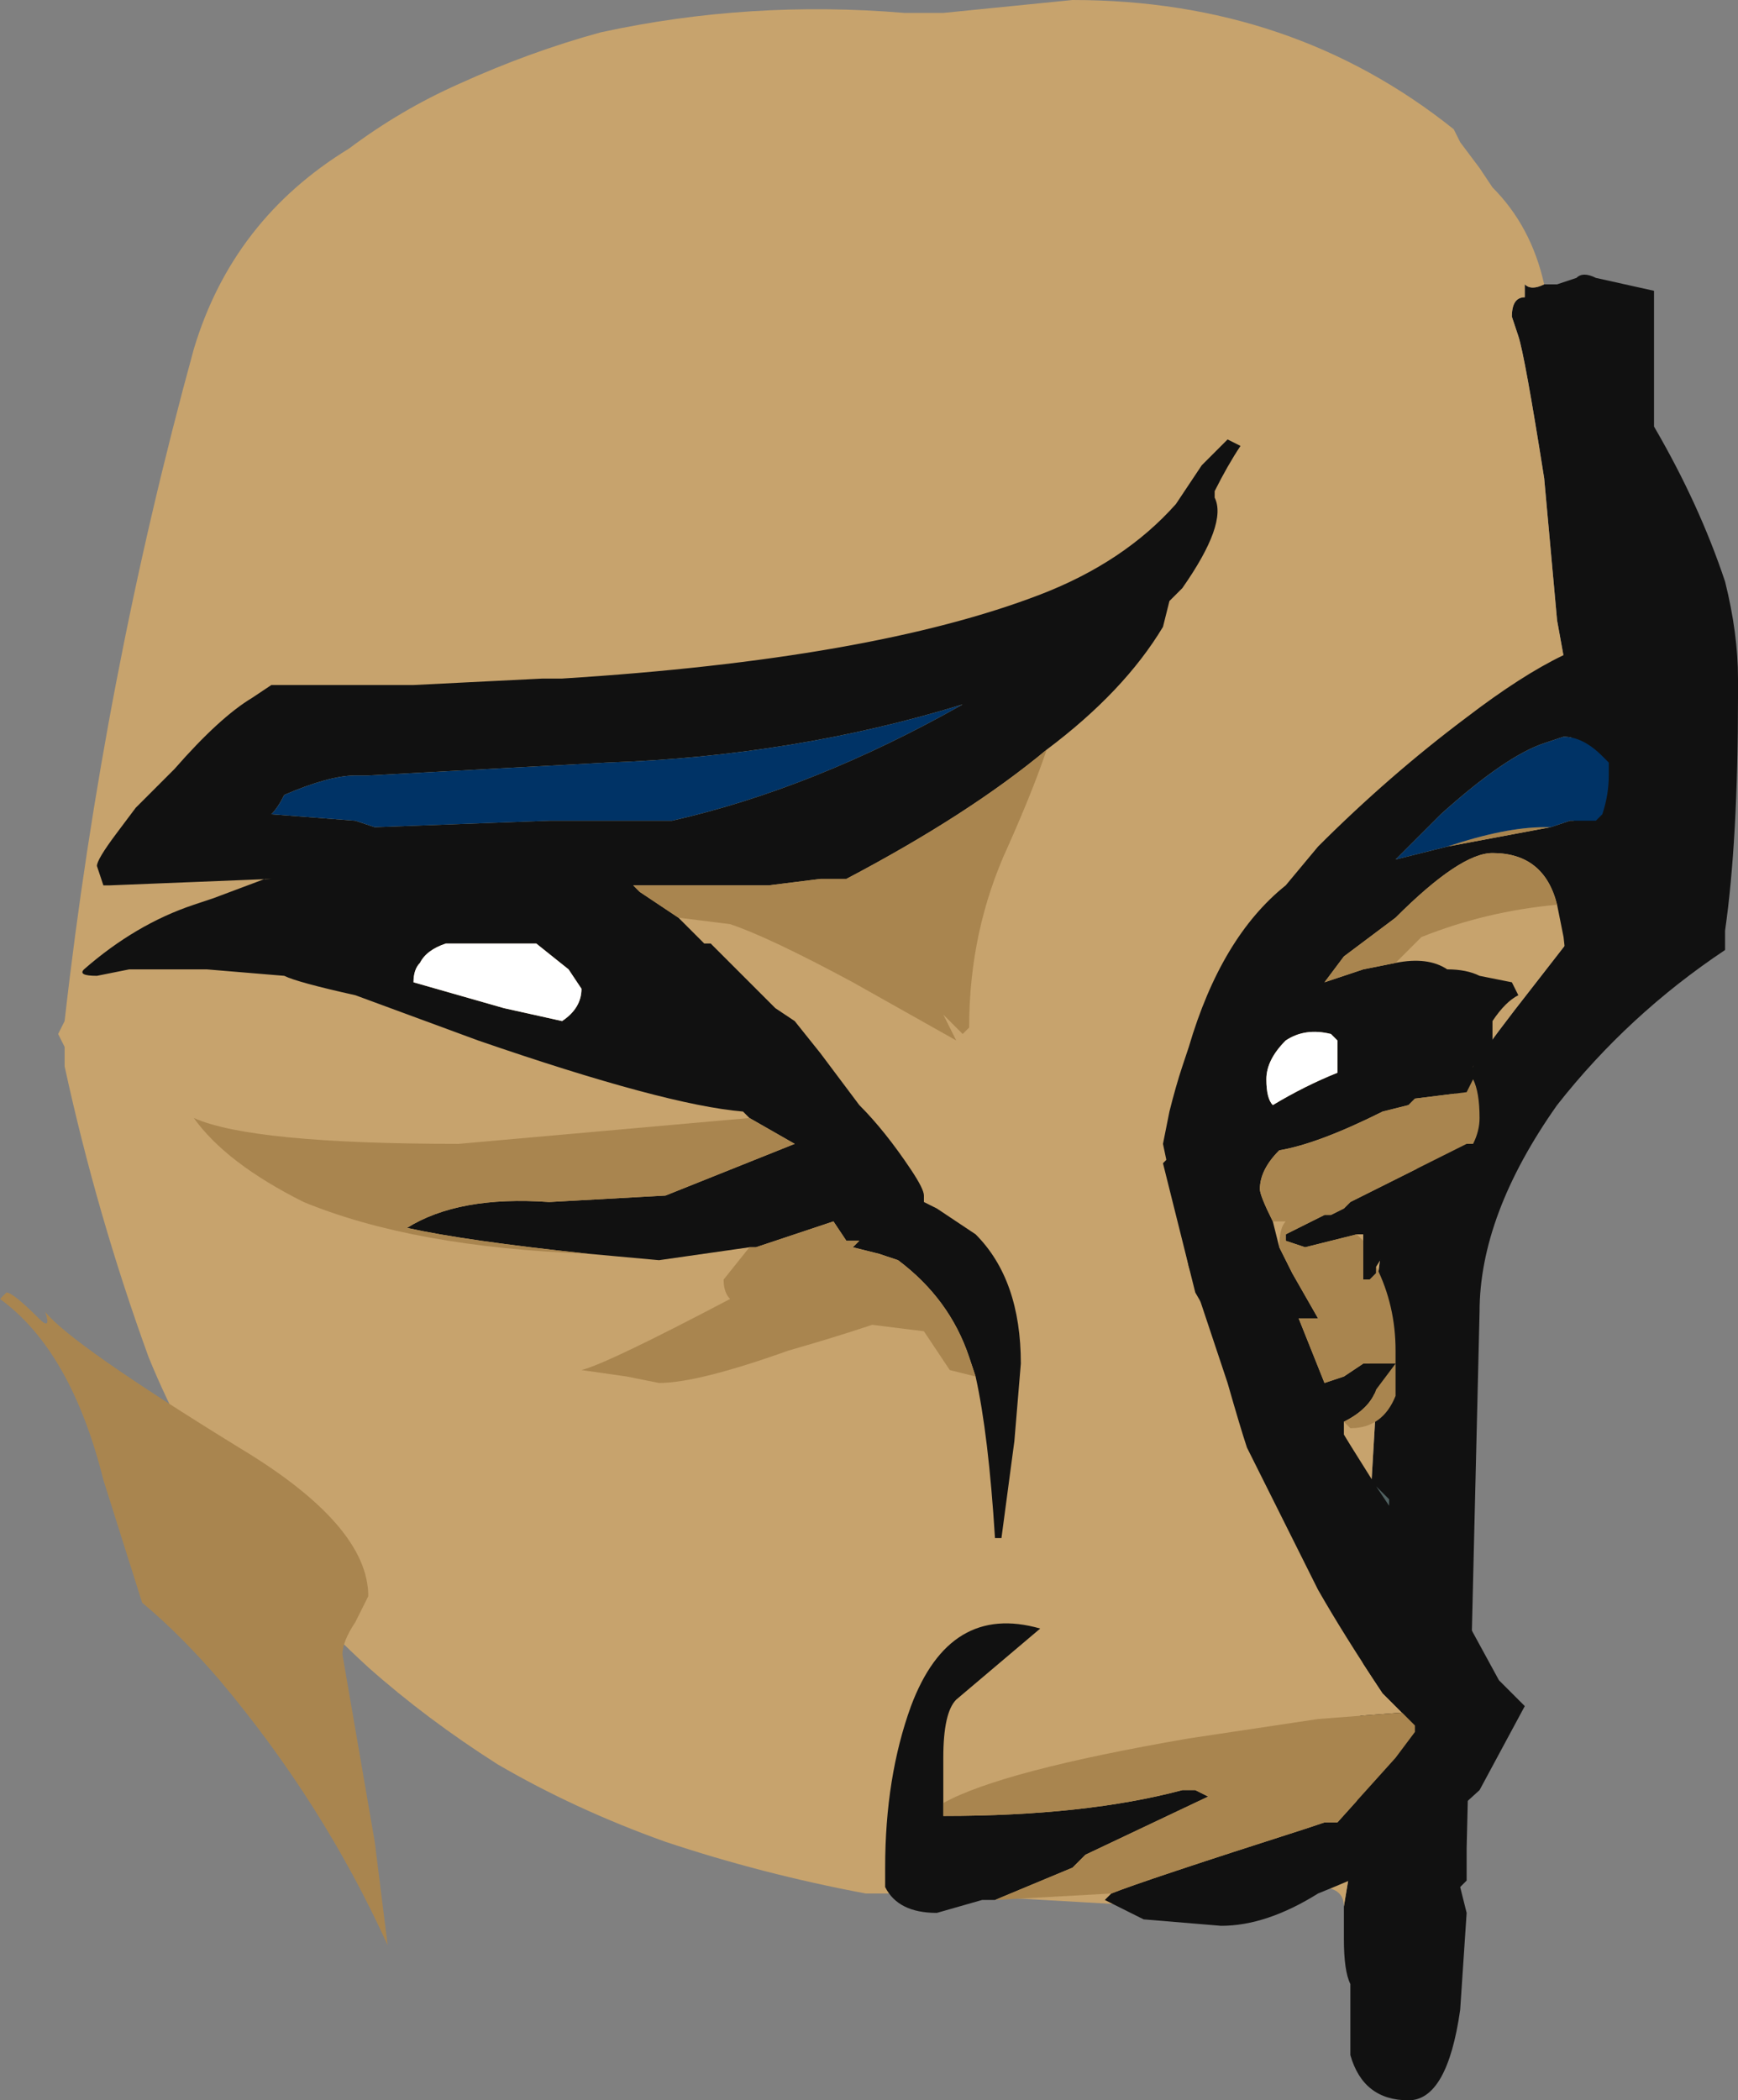 <?xml version="1.0" encoding="UTF-8" standalone="no"?>
<svg xmlns:ffdec="https://www.free-decompiler.com/flash" xmlns:xlink="http://www.w3.org/1999/xlink" ffdec:objectType="frame" height="113.75px" width="94.15px" xmlns="http://www.w3.org/2000/svg">
  <rect width="100%" height="100%" fill="#808080" stroke="none"/>
  <g transform="matrix(1.0, 0.0, 0.0, 1.0, 18.2, 74.2)">
    <use ffdec:characterId="238" height="16.25" transform="matrix(7.0, 0.0, 0.0, 7.0, -18.2, -74.2)" width="13.45" xlink:href="#shape0"/>
  </g>
  <defs>
    <g id="shape0" transform="matrix(1.0, 0.0, 0.0, 1.0, 2.6, 10.6)">
      <path d="M9.35 -8.4 L9.45 -8.4 9.6 -8.45 Q9.65 -8.5 9.75 -8.45 L10.2 -8.35 10.2 -7.3 Q10.55 -6.7 10.75 -6.1 10.85 -5.7 10.85 -5.35 L10.85 -5.2 Q10.85 -4.1 10.75 -3.4 L10.75 -3.25 Q10.0 -2.75 9.45 -2.05 8.85 -1.2 8.85 -0.45 L8.75 3.7 8.75 3.95 8.7 4.0 8.75 4.2 8.7 4.95 Q8.6 5.65 8.3 5.65 7.95 5.65 7.85 5.3 L7.85 4.75 Q7.8 4.65 7.8 4.4 L7.8 4.15 7.9 3.55 7.9 3.2 8.0 1.15 8.0 1.1 8.05 0.25 8.0 0.0 Q8.0 -0.3 8.1 -1.0 L8.55 -1.95 Q8.7 -2.25 9.25 -2.95 L9.6 -3.4 9.55 -5.25 9.45 -5.8 9.35 -6.9 Q9.2 -7.85 9.15 -8.0 L9.1 -8.15 Q9.1 -8.3 9.2 -8.3 L9.2 -8.4 Q9.25 -8.35 9.35 -8.4 M-1.5 -1.45 L-1.5 -1.45" fill="#111111" fill-rule="evenodd" stroke="none"/>
      <path d="M7.8 4.15 Q7.8 4.0 7.6 4.0 L6.35 4.15 4.6 4.05 4.1 4.05 Q3.3 3.9 2.55 3.65 1.85 3.4 1.25 3.05 0.7 2.7 0.25 2.3 -0.9 1.25 -1.45 -0.1 -1.85 -1.2 -2.1 -2.35 L-2.1 -2.5 -2.15 -2.6 -2.1 -2.7 Q-1.8 -5.35 -1.1 -7.9 -0.8 -8.9 0.1 -9.45 0.5 -9.75 0.95 -9.95 1.5 -10.2 2.05 -10.35 3.2 -10.6 4.4 -10.5 L4.7 -10.5 5.7 -10.6 Q7.4 -10.6 8.65 -9.6 L8.7 -9.5 8.85 -9.3 8.95 -9.15 Q9.25 -8.85 9.35 -8.4 9.25 -8.35 9.2 -8.4 L9.2 -8.3 Q9.1 -8.3 9.1 -8.15 L9.15 -8.0 Q9.2 -7.85 9.35 -6.9 L9.45 -5.8 9.55 -5.25 9.6 -3.4 9.25 -2.95 Q8.7 -2.25 8.55 -1.95 L8.1 -1.0 Q8.0 -0.3 8.0 0.0 L8.05 0.25 8.0 1.1 8.0 1.15 7.9 3.2 7.9 3.55 7.8 4.15 M-1.5 -1.45 L-1.5 -1.45" fill="#c7a36d" fill-rule="evenodd" stroke="none"/>
      <path d="M7.6 1.7 Q7.8 2.05 8.1 2.5 L8.25 2.65 7.6 2.7 7.85 2.55 Q7.7 2.3 7.5 2.15 7.35 2.05 7.35 2.0 7.35 1.65 7.6 1.7" fill="#c7a36d" fill-rule="evenodd" stroke="none"/>
      <path d="M7.6 1.7 L7.05 0.6 Q7.0 0.45 6.9 0.1 L6.6 -0.8 6.4 -1.6 6.45 -1.65 8.05 0.9 8.15 1.05 Q8.4 1.5 8.7 1.85 L9.0 2.4 9.2 2.6 8.85 3.25 8.3 3.75 Q7.85 3.95 7.6 4.05 7.2 4.3 6.85 4.3 L6.25 4.25 5.95 4.1 6.0 4.05 Q6.25 3.95 7.5 3.55 L7.65 3.5 7.75 3.5 8.2 3.0 8.35 2.8 8.35 2.75 8.25 2.65 8.1 2.5 Q7.8 2.05 7.6 1.7 M4.7 3.35 L4.7 3.45 Q5.8 3.45 6.55 3.25 L6.65 3.25 6.75 3.3 5.8 3.75 5.7 3.85 5.1 4.1 5.0 4.1 4.65 4.2 Q4.35 4.2 4.25 4.0 L4.25 3.85 Q4.25 3.15 4.45 2.6 4.75 1.8 5.45 2.0 L4.8 2.55 Q4.7 2.65 4.7 3.0 L4.7 3.35" fill="#111111" fill-rule="evenodd" stroke="none"/>
      <path d="M8.15 1.05 L8.05 0.9 8.15 1.0 8.15 1.05" fill="#506060" fill-rule="evenodd" stroke="none"/>
      <path d="M8.25 2.65 L8.35 2.75 8.35 2.8 8.2 3.0 7.75 3.5 7.65 3.5 7.5 3.55 Q6.25 3.95 6.0 4.05 L5.1 4.1 5.0 4.1 5.1 4.1 5.7 3.85 5.8 3.75 6.75 3.3 6.65 3.25 6.55 3.25 Q5.8 3.45 4.7 3.45 L4.7 3.35 Q5.15 3.1 6.6 2.85 L7.6 2.7 8.25 2.65" fill="#a9854f" fill-rule="evenodd" stroke="none"/>
      <path d="M3.2 -1.95 L3.15 -2.0 Q2.55 -2.05 1.1 -2.55 L0.15 -2.9 Q-0.3 -3.0 -0.4 -3.05 L-1.0 -3.1 -1.6 -3.1 -1.85 -3.05 Q-2.0 -3.05 -1.95 -3.1 -1.55 -3.45 -1.1 -3.6 L-0.95 -3.65 -0.55 -3.8 -0.5 -3.8 -1.75 -3.75 -1.8 -3.75 -1.85 -3.9 Q-1.85 -3.95 -1.7 -4.15 L-1.55 -4.35 -1.25 -4.65 Q-0.9 -5.05 -0.65 -5.2 L-0.5 -5.3 0.6 -5.3 1.6 -5.35 1.75 -5.35 Q4.15 -5.5 5.45 -6.0 6.1 -6.25 6.5 -6.7 L6.7 -7.0 6.9 -7.2 7.0 -7.15 Q6.9 -7.0 6.8 -6.8 L6.8 -6.75 Q6.9 -6.55 6.55 -6.05 L6.45 -5.95 6.4 -5.75 Q6.1 -5.25 5.5 -4.8 4.9 -4.3 3.95 -3.8 L3.75 -3.8 3.35 -3.75 2.3 -3.75 2.35 -3.7 2.65 -3.5 2.85 -3.3 2.9 -3.3 3.4 -2.8 3.55 -2.7 3.75 -2.45 4.05 -2.05 Q4.25 -1.85 4.45 -1.55 4.55 -1.4 4.55 -1.35 L4.55 -1.3 4.65 -1.25 4.95 -1.05 Q5.3 -0.7 5.3 -0.05 L5.25 0.55 5.15 1.3 5.1 1.3 Q5.05 0.5 4.95 0.05 L4.9 -0.1 Q4.75 -0.55 4.35 -0.85 L4.2 -0.9 4.0 -0.95 4.05 -1.0 3.95 -1.0 3.85 -1.15 3.25 -0.95 3.2 -0.95 2.5 -0.85 1.95 -0.9 Q1.0 -1.0 0.55 -1.1 0.95 -1.35 1.65 -1.3 L2.55 -1.35 Q2.8 -1.45 3.3 -1.65 L3.55 -1.75 3.2 -1.95 M0.3 -4.2 L1.65 -4.25 2.6 -4.25 Q3.7 -4.5 4.85 -5.15 3.55 -4.75 2.1 -4.7 L0.25 -4.6 0.15 -4.6 Q-0.05 -4.6 -0.4 -4.45 -0.45 -4.35 -0.5 -4.3 L0.15 -4.25 0.3 -4.2 M1.75 -2.7 Q1.9 -2.8 1.9 -2.95 L1.8 -3.1 1.55 -3.3 0.85 -3.3 Q0.7 -3.25 0.65 -3.15 0.6 -3.1 0.6 -3.0 L1.3 -2.8 1.75 -2.7 M9.85 -4.7 L9.8 -4.75 Q9.65 -4.9 9.5 -4.9 L9.35 -4.85 Q9.05 -4.75 8.55 -4.3 L8.2 -3.95 8.6 -4.05 9.4 -4.2 9.55 -4.25 9.75 -4.25 Q10.3 -4.15 10.3 -3.2 10.3 -3.0 10.2 -2.85 10.1 -2.7 9.85 -2.7 9.65 -2.7 9.55 -2.9 L9.5 -3.35 9.45 -3.6 Q9.35 -4.0 8.95 -4.0 8.7 -4.0 8.2 -3.5 L7.8 -3.2 7.65 -3.0 7.95 -3.1 8.2 -3.15 Q8.45 -3.2 8.6 -3.1 8.75 -3.1 8.85 -3.05 L9.1 -3.0 9.15 -2.9 Q9.05 -2.85 8.95 -2.7 L8.95 -2.45 8.8 -2.35 8.75 -2.15 8.35 -2.1 8.3 -2.05 8.1 -2.0 Q7.6 -1.75 7.3 -1.7 7.15 -1.55 7.15 -1.4 7.15 -1.35 7.25 -1.15 L7.3 -0.95 7.4 -0.75 7.6 -0.4 7.45 -0.4 7.65 0.1 7.8 0.05 7.95 -0.05 8.2 -0.05 8.05 0.15 Q8.0 0.3 7.8 0.4 L7.8 0.5 Q8.15 1.1 8.45 1.55 7.95 1.4 7.65 1.0 7.4 0.55 7.2 0.35 L6.65 -0.6 6.6 -0.8 6.4 -1.75 6.45 -2.0 Q6.5 -2.2 6.55 -2.35 L6.6 -2.5 Q6.85 -3.35 7.35 -3.75 L7.6 -4.05 Q8.15 -4.6 8.75 -5.05 10.45 -6.35 10.45 -4.9 L10.4 -4.75 Q10.3 -4.6 10.15 -4.6 10.0 -4.6 9.85 -4.7 M8.75 -1.75 L8.8 -1.75 Q8.85 -1.85 8.85 -1.65 8.85 -1.5 8.35 -1.25 L8.3 -1.2 8.05 -0.8 8.05 -0.75 8.0 -0.7 7.95 -0.7 7.95 -0.9 7.95 -1.05 7.9 -1.05 7.5 -0.95 7.35 -1.0 7.35 -1.05 7.65 -1.2 7.7 -1.2 7.8 -1.25 7.85 -1.3 8.75 -1.75 M7.7 -2.6 Q7.5 -2.65 7.35 -2.55 7.2 -2.4 7.2 -2.25 7.2 -2.1 7.25 -2.05 7.5 -2.2 7.75 -2.3 L7.75 -2.55 7.7 -2.6" fill="#111111" fill-rule="evenodd" stroke="none"/>
      <path d="M1.75 -2.7 L1.3 -2.8 0.6 -3.0 Q0.6 -3.1 0.65 -3.15 0.7 -3.25 0.85 -3.3 L1.55 -3.3 1.8 -3.1 1.9 -2.95 Q1.9 -2.8 1.75 -2.7 M7.7 -2.6 L7.75 -2.55 7.75 -2.3 Q7.5 -2.2 7.25 -2.05 7.2 -2.1 7.2 -2.25 7.2 -2.4 7.35 -2.55 7.5 -2.65 7.7 -2.6" fill="#ffffff" fill-rule="evenodd" stroke="none"/>
      <path d="M5.5 -4.8 Q5.4 -4.5 5.2 -4.05 4.9 -3.4 4.9 -2.65 L4.85 -2.6 4.7 -2.75 4.8 -2.55 4.0 -3.0 Q3.35 -3.35 3.05 -3.45 L2.65 -3.5 2.35 -3.7 2.3 -3.75 3.35 -3.75 3.75 -3.8 3.95 -3.8 Q4.9 -4.3 5.5 -4.8 M4.95 0.05 L4.75 0.0 4.55 -0.3 4.15 -0.35 Q3.85 -0.25 3.5 -0.15 2.8 0.1 2.5 0.1 L2.25 0.05 1.9 0.0 Q2.1 -0.05 3.05 -0.55 3.0 -0.6 3.0 -0.7 L3.2 -0.95 3.25 -0.95 3.85 -1.15 3.95 -1.0 4.05 -1.0 4.0 -0.95 4.2 -0.9 4.35 -0.85 Q4.75 -0.55 4.9 -0.1 L4.95 0.05 M1.95 -0.9 Q0.6 -0.95 -0.25 -1.3 -0.85 -1.6 -1.1 -1.95 -0.65 -1.75 0.95 -1.75 L3.2 -1.95 3.55 -1.75 3.3 -1.65 Q2.8 -1.45 2.55 -1.35 L1.65 -1.3 Q0.95 -1.35 0.55 -1.1 1.0 -1.0 1.95 -0.9 M8.6 -4.05 Q9.05 -4.2 9.35 -4.2 L9.4 -4.2 8.6 -4.05 M9.45 -3.6 Q8.9 -3.55 8.4 -3.35 L8.2 -3.15 7.95 -3.1 7.65 -3.0 7.8 -3.2 8.2 -3.5 Q8.7 -4.0 8.95 -4.0 9.35 -4.0 9.45 -3.6 M8.75 -2.15 L8.8 -2.25 Q8.85 -2.15 8.85 -1.95 8.85 -1.85 8.8 -1.75 L8.75 -1.75 7.85 -1.3 7.8 -1.25 7.7 -1.2 7.65 -1.2 7.35 -1.05 7.35 -1.0 7.5 -0.95 7.9 -1.05 7.95 -1.0 7.95 -0.9 7.95 -0.7 8.0 -0.7 8.05 -0.75 8.05 -0.8 Q8.2 -0.5 8.2 -0.15 L8.2 0.2 Q8.1 0.45 7.85 0.45 L7.8 0.4 Q8.0 0.3 8.05 0.15 L8.2 -0.05 7.95 -0.05 7.8 0.05 7.65 0.1 7.45 -0.4 7.6 -0.4 7.4 -0.75 7.3 -0.95 Q7.3 -1.1 7.35 -1.15 L7.25 -1.15 Q7.15 -1.35 7.15 -1.4 7.15 -1.55 7.3 -1.7 7.6 -1.75 8.1 -2.0 L8.3 -2.05 8.35 -2.1 8.75 -2.15 M0.05 2.2 L0.3 3.65 0.4 4.45 Q-0.1 3.35 -0.9 2.4 -1.2 2.05 -1.5 1.8 L-1.8 0.85 Q-2.05 -0.15 -2.6 -0.55 L-2.55 -0.6 Q-2.5 -0.6 -2.3 -0.4 -2.2 -0.3 -2.25 -0.45 -2.05 -0.2 -0.75 0.6 0.25 1.2 0.25 1.75 L0.15 1.95 Q0.05 2.1 0.05 2.2" fill="#a9854f" fill-rule="evenodd" stroke="none"/>
      <path d="M0.3 -4.2 L0.15 -4.25 -0.5 -4.3 Q-0.45 -4.35 -0.4 -4.45 -0.05 -4.6 0.15 -4.6 L0.25 -4.6 2.1 -4.7 Q3.55 -4.75 4.85 -5.15 3.7 -4.5 2.6 -4.25 L1.65 -4.25 0.3 -4.2 M9.85 -4.7 L9.85 -4.6 Q9.85 -4.45 9.8 -4.3 L9.75 -4.25 9.55 -4.25 9.4 -4.2 9.35 -4.2 Q9.05 -4.2 8.6 -4.05 L8.2 -3.95 8.55 -4.3 Q9.05 -4.75 9.35 -4.85 L9.5 -4.9 Q9.65 -4.9 9.8 -4.75 L9.85 -4.7" fill="#003366" fill-rule="evenodd" stroke="none"/>
    </g>
  </defs>
</svg>
